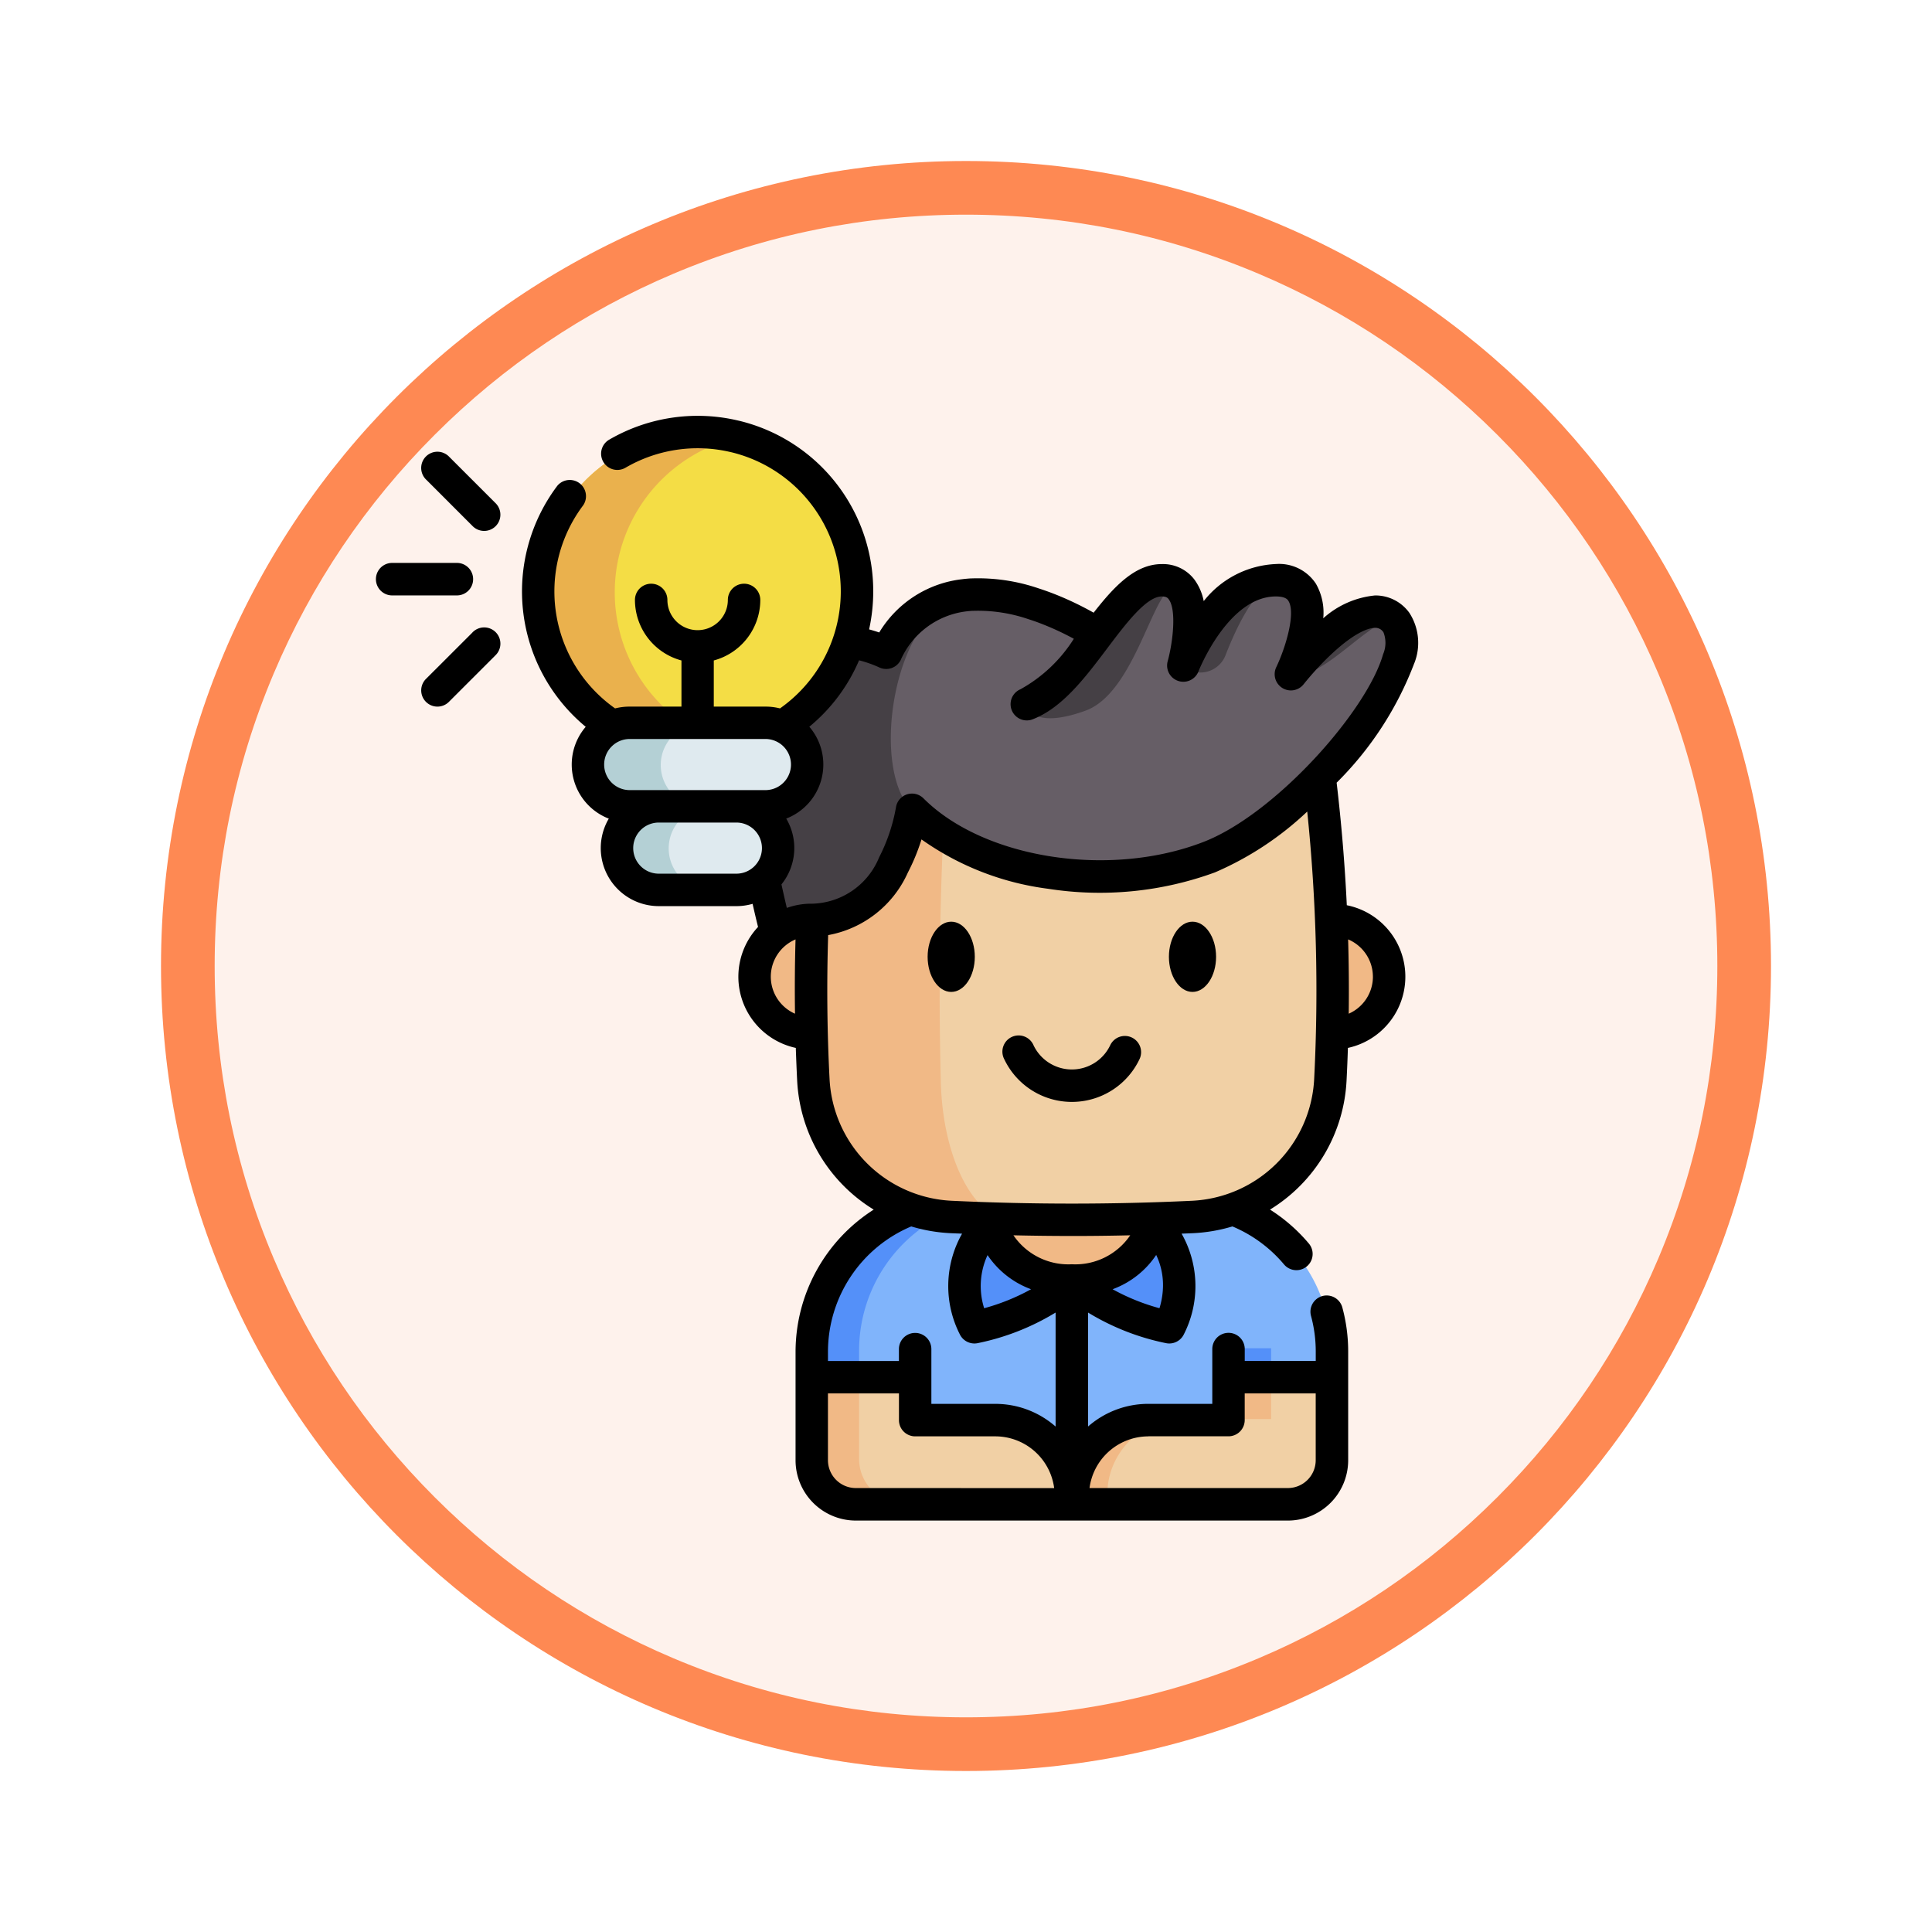 <svg xmlns="http://www.w3.org/2000/svg" xmlns:xlink="http://www.w3.org/1999/xlink" width="108" height="108" viewBox="0 0 108 108">
  <defs>
    <filter id="Path_904820" x="0" y="0" width="108" height="108" filterUnits="userSpaceOnUse">
      <feOffset dy="3" input="SourceAlpha"/>
      <feGaussianBlur stdDeviation="3" result="blur"/>
      <feFlood flood-opacity="0.161"/>
      <feComposite operator="in" in2="blur"/>
      <feComposite in="SourceGraphic"/>
    </filter>
  </defs>
  <g id="Group_1220091" data-name="Group 1220091" transform="translate(-200 -469)">
    <g id="Group_1220090" data-name="Group 1220090">
      <g id="Group_1219982" data-name="Group 1219982">
        <g id="Group_1219977" data-name="Group 1219977">
          <g id="Group_1219603" data-name="Group 1219603" transform="translate(0 -62)">
            <g id="Group_1202655" data-name="Group 1202655" transform="translate(209 537)">
              <g id="Group_1173585" data-name="Group 1173585" transform="translate(0 0)">
                <g id="Group_1173428" data-name="Group 1173428">
                  <g id="Group_1171958" data-name="Group 1171958">
                    <g id="Group_1167341" data-name="Group 1167341">
                      <g id="Group_1166792" data-name="Group 1166792">
                        <g transform="matrix(1, 0, 0, 1, -9, -6)" filter="url(#Path_904820)">
                          <g id="Path_904820-2" data-name="Path 904820" transform="translate(9 6)" fill="#fef2ec">
                            <path d="M 45 88.5 C 39.127 88.5 33.43 87.35 28.068 85.082 C 22.889 82.891 18.236 79.755 14.241 75.759 C 10.245 71.764 7.109 67.111 4.918 61.932 C 2.65 56.57 1.5 50.873 1.5 45 C 1.5 39.127 2.65 33.43 4.918 28.068 C 7.109 22.889 10.245 18.236 14.241 14.241 C 18.236 10.245 22.889 7.109 28.068 4.918 C 33.43 2.65 39.127 1.5 45 1.5 C 50.873 1.5 56.57 2.65 61.932 4.918 C 67.111 7.109 71.764 10.245 75.759 14.241 C 79.755 18.236 82.891 22.889 85.082 28.068 C 87.35 33.43 88.5 39.127 88.5 45 C 88.5 50.873 87.35 56.57 85.082 61.932 C 82.891 67.111 79.755 71.764 75.759 75.759 C 71.764 79.755 67.111 82.891 61.932 85.082 C 56.57 87.35 50.873 88.5 45 88.5 Z" stroke="none"/>
                            <path d="M 45 3 C 39.329 3 33.829 4.11 28.653 6.299 C 23.652 8.415 19.16 11.443 15.302 15.302 C 11.443 19.16 8.415 23.652 6.299 28.653 C 4.11 33.829 3 39.329 3 45 C 3 50.671 4.11 56.171 6.299 61.347 C 8.415 66.348 11.443 70.84 15.302 74.698 C 19.16 78.557 23.652 81.585 28.653 83.701 C 33.829 85.89 39.329 87 45 87 C 50.671 87 56.171 85.89 61.347 83.701 C 66.348 81.585 70.84 78.557 74.698 74.698 C 78.557 70.84 81.585 66.348 83.701 61.347 C 85.89 56.171 87 50.671 87 45 C 87 39.329 85.89 33.829 83.701 28.653 C 81.585 23.652 78.557 19.16 74.698 15.302 C 70.84 11.443 66.348 8.415 61.347 6.299 C 56.171 4.11 50.671 3 45 3 M 45 -7.62939453125e-06 C 69.853 -7.62939453125e-06 90 20.147 90 45 C 90 69.853 69.853 90 45 90 C 20.147 90 -7.62939453125e-06 69.853 -7.62939453125e-06 45 C -7.62939453125e-06 20.147 20.147 -7.62939453125e-06 45 -7.62939453125e-06 Z" stroke="none" fill="#fe8953"/>
                          </g>
                        </g>
                      </g>
                    </g>
                  </g>
                </g>
              </g>
            </g>
          </g>
        </g>
        <g id="idea" transform="translate(206.504 492.245)">
          <g id="Group_1219980" data-name="Group 1219980" transform="translate(23.63 0.977)">
            <path id="Path_1160454" data-name="Path 1160454" d="M237.243,363.056H225.166a8.467,8.467,0,0,0-8.467,8.467v6.063a2.458,2.458,0,0,0,2.458,2.458h24.1a2.458,2.458,0,0,0,2.458-2.458v-6.063A8.467,8.467,0,0,0,237.243,363.056Z" transform="translate(-201.444 -320.243)" fill="#80b4fb"/>
            <path id="Path_1160455" data-name="Path 1160455" d="M219.334,371.527v6.064a2.458,2.458,0,0,0,2.458,2.457h-2.635a2.458,2.458,0,0,1-2.458-2.457v-6.064a8.466,8.466,0,0,1,8.467-8.466H227.8A8.466,8.466,0,0,0,219.334,371.527Z" transform="translate(-201.444 -320.247)" fill="#5490f9"/>
            <path id="Path_1160456" data-name="Path 1160456" d="M297.8,372.343a5.064,5.064,0,0,1,1.043,5.992,11.688,11.688,0,0,1-5.433-2.606,11.686,11.686,0,0,1-5.433,2.606,5.063,5.063,0,0,1,1.043-5.992" transform="translate(-263.631 -328.41)" fill="#5490f9"/>
            <path id="Path_1160457" data-name="Path 1160457" d="M309.343,371.781c0,.023,0,.045,0,.068,0,1.87-1.965,3.387-4.389,3.387s-4.39-1.516-4.39-3.387c0-.023,0-.045,0-.068" transform="translate(-275.195 -327.916)" fill="#f1b986"/>
            <path id="Path_1160458" data-name="Path 1160458" d="M222.468,445.11V447.5h4.469a4.213,4.213,0,0,1,4.213,4.214v.482H219.157a2.458,2.458,0,0,1-2.458-2.458V445.11h5.769Z" transform="translate(-201.444 -392.4)" fill="#f1d0a5"/>
            <path id="Path_1160459" data-name="Path 1160459" d="M219.149,452.2h2.635a2.458,2.458,0,0,1-2.45-2.457v-4.633H216.7v4.633A2.457,2.457,0,0,0,219.149,452.2Z" transform="translate(-201.444 -392.402)" fill="#f1b986"/>
            <path id="Path_1160460" data-name="Path 1160460" d="M346.088,445.11V447.5h-4.469a4.214,4.214,0,0,0-4.213,4.214v.482H349.4a2.458,2.458,0,0,0,2.458-2.458V445.11h-5.769Z" transform="translate(-307.591 -392.4)" fill="#f1d0a5"/>
            <path id="Path_1160461" data-name="Path 1160461" d="M409.39,444.858h2.425v2.425H409.39Z" transform="translate(-370.894 -392.178)" fill="#f1b986"/>
            <path id="Path_1160462" data-name="Path 1160462" d="M409.39,432.127h2.425v1.536H409.39Z" transform="translate(-370.894 -380.983)" fill="#5490f9"/>
            <path id="Path_1160463" data-name="Path 1160463" d="M341.619,464.961h1.951a4.214,4.214,0,0,0-4.214,4.214v.482h-1.951v-.482A4.214,4.214,0,0,1,341.619,464.961Z" transform="translate(-307.591 -409.857)" fill="#f1b986"/>
            <path id="Path_1160464" data-name="Path 1160464" d="M222.473,240.046h.02a3.16,3.16,0,0,0,0-6.32H193.425a3.16,3.16,0,0,0,0,6.32h.02" transform="translate(-178.199 -206.512)" fill="#f1b986"/>
            <path id="Path_1160465" data-name="Path 1160465" d="M244.7,160.448a142.542,142.542,0,0,0-27.574,0,97.751,97.751,0,0,0-.63,17.145,8.088,8.088,0,0,0,7.7,7.668q6.714.317,13.428,0a8.088,8.088,0,0,0,7.7-7.668A97.727,97.727,0,0,0,244.7,160.448Z" transform="translate(-201.153 -141.485)" fill="#f1d0a5"/>
            <path id="Path_1160466" data-name="Path 1160466" d="M217.131,160.445q6.892-.669,13.787-.668a36.7,36.7,0,0,0-6.981.675q-.543,8.655-.32,17.309c.1,3.8,1.485,6.893,3.306,7.6q-1.36-.037-2.721-.1a8.089,8.089,0,0,1-7.7-7.668A97.878,97.878,0,0,1,217.131,160.445Z" transform="translate(-201.158 -141.483)" fill="#f1b986"/>
            <path id="Path_1160467" data-name="Path 1160467" d="M213.819,92.1c-5.283,2.041-12.787,1.141-16.569-2.641,0,0-.9,6.141-5.551,6.141l-2.029.682c-5.419-21.272,6.14-15.588,6.14-15.588a5.5,5.5,0,0,1,4.342-3.2q.219-.027.44-.041l.035,0a9.638,9.638,0,0,1,3.406.514c.366.118.718.248,1.046.383a16.023,16.023,0,0,1,2.488,1.278l.04.027c1.19-1.574,2.324-3,3.572-3a1.3,1.3,0,0,1,1.1.509c.9,1.18.161,4.017.1,4.24l0,.01,0-.01.006-.016c.16-.4,1.947-4.732,5.152-4.732a2.506,2.506,0,0,1,.545.055c2.389.528.519,4.707.313,5.149l-.005.013-.011.023c.1-.13,4.1-5.21,5.881-2.879l0,0c1.794,2.364-5.166,11.045-10.447,13.085Z" transform="translate(-176.403 -68.38)" fill="#665e66"/>
            <g id="Group_1219978" data-name="Group 1219978" transform="translate(11.82 8.268)">
              <path id="Path_1160468" data-name="Path 1160468" d="M444.129,91.765h0c-.9-.9-4.013,3.342-5.883,2.882l.013-.025-.011.023C438.35,94.514,442.351,89.434,444.129,91.765Z" transform="translate(-408.088 -89.404)" fill="#454045"/>
              <path id="Path_1160469" data-name="Path 1160469" d="M394.182,76.7c-1.351-.307-2.6,2.264-3.31,4.089a1.512,1.512,0,0,1-2.206.738l-.193-.12,0,0,0-.01h0l.006-.016c.16-.4,1.947-4.732,5.152-4.732A2.506,2.506,0,0,1,394.182,76.7Z" transform="translate(-364.319 -76.649)" fill="#454045"/>
              <path id="Path_1160470" data-name="Path 1160470" d="M200.148,83.609c-3.865.681-5.325,9.543-2.9,11.967,0,0-.9,6.141-5.551,6.141l-2.029.682c-5.419-21.272,6.14-15.588,6.14-15.588a5.5,5.5,0,0,1,4.342-3.2Z" transform="translate(-188.22 -82.769)" fill="#454045"/>
              <path id="Path_1160471" data-name="Path 1160471" d="M324.49,77.157c-1.358-1.358-2.264,5.608-5.322,6.724s-3.344-.31-3.344-.31h0c1.506-.557,2.776-2.317,3.99-3.924h0l.111-.147c.046-.062.094-.125.141-.186,1.1-1.436,2.161-2.665,3.32-2.665A1.3,1.3,0,0,1,324.49,77.157Z" transform="translate(-300.433 -76.648)" fill="#454045"/>
            </g>
            <path id="Path_1160472" data-name="Path 1160472" d="M290.79,83.259h-.038l.035,0Z" transform="translate(-266.565 -74.193)" fill="#ecc32e"/>
            <g id="Group_1219979" data-name="Group 1219979">
              <path id="Path_1160473" data-name="Path 1160473" d="M108,16.991a8.88,8.88,0,0,1-4.157,7.526H94.382a8.89,8.89,0,0,1,6.656-16.2l.192.044A8.891,8.891,0,0,1,108,16.991Z" transform="translate(-90.225 -8.104)" fill="#f4dd45"/>
              <path id="Path_1160474" data-name="Path 1160474" d="M98.613,24.518H94.381a8.889,8.889,0,0,1,6.656-16.2c.065.014.129.027.192.044a8.89,8.89,0,0,0-2.617,16.159Z" transform="translate(-90.225 -8.104)" fill="#eab14d"/>
              <path id="Path_1160475" data-name="Path 1160475" d="M125.451,144.854a2.33,2.33,0,0,1-2.33,2.33h-7.566a2.33,2.33,0,1,1,0-4.66h7.566A2.33,2.33,0,0,1,125.451,144.854Z" transform="translate(-110.451 -126.311)" fill="#dfeaef"/>
              <path id="Path_1160476" data-name="Path 1160476" d="M119.583,147.184h-4.029a2.33,2.33,0,0,1,0-4.661h4.029a2.33,2.33,0,1,0,0,4.661Z" transform="translate(-110.45 -126.31)" fill="#b4d0d5"/>
              <path id="Path_1160477" data-name="Path 1160477" d="M135.635,183.493a2.33,2.33,0,0,1-2.33,2.33h-4.328a2.33,2.33,0,1,1,0-4.66H133.3A2.33,2.33,0,0,1,135.635,183.493Z" transform="translate(-122.253 -160.289)" fill="#dfeaef"/>
              <path id="Path_1160478" data-name="Path 1160478" d="M131.829,185.823h-2.854a2.33,2.33,0,0,1,0-4.661h2.854a2.33,2.33,0,0,0,0,4.661Z" transform="translate(-122.252 -160.288)" fill="#b4d0d5"/>
            </g>
          </g>
          <g id="Group_1219981" data-name="Group 1219981" transform="translate(14.496 0)">
            <path id="Path_1160479" data-name="Path 1160479" d="M312.287,287.484a.907.907,0,0,0-1.208.43,2.373,2.373,0,0,1-4.288,0,.907.907,0,1,0-1.638.777,4.186,4.186,0,0,0,7.565,0A.907.907,0,0,0,312.287,287.484Z" transform="translate(-270.017 -252.731)"/>
            <path id="Path_1160480" data-name="Path 1160480" d="M271.63,234.446c-.727,0-1.319.88-1.319,1.963s.591,1.963,1.319,1.963,1.318-.88,1.318-1.963S272.357,234.446,271.63,234.446Z" transform="translate(-239.456 -206.168)"/>
            <path id="Path_1160481" data-name="Path 1160481" d="M383.449,234.446c-.727,0-1.318.88-1.318,1.963s.591,1.963,1.318,1.963,1.319-.88,1.319-1.963S384.177,234.446,383.449,234.446Z" transform="translate(-337.788 -206.168)"/>
            <path id="Path_1160482" data-name="Path 1160482" d="M132.2,13.822a3.093,3.093,0,0,0-.282-2.812,2.335,2.335,0,0,0-1.9-.969h-.012a5.067,5.067,0,0,0-2.9,1.277,3.246,3.246,0,0,0-.41-1.933,2.457,2.457,0,0,0-2.24-1.1,5.43,5.43,0,0,0-4.031,2.072,3.012,3.012,0,0,0-.518-1.2,2.206,2.206,0,0,0-1.829-.869c-1.478,0-2.645,1.228-3.807,2.717a17.7,17.7,0,0,0-1.964-.953c-.372-.152-.746-.289-1.113-.407a10.488,10.488,0,0,0-3.74-.557l-.03,0h-.009c-.167.01-.335.025-.5.046a6.236,6.236,0,0,0-4.63,2.977c-.168-.058-.358-.117-.565-.173a9.913,9.913,0,0,0,.23-2.124A9.791,9.791,0,0,0,94.457.277l-.2-.045a9.835,9.835,0,0,0-7.089,1.114.907.907,0,0,0,.918,1.564A8.021,8.021,0,0,1,93.86,2l.178.04a8,8,0,0,1,2.7,14.315,3.236,3.236,0,0,0-.818-.1H93.037v-2.58a3.509,3.509,0,0,0,2.6-3.383.907.907,0,0,0-1.814,0,1.689,1.689,0,1,1-3.379,0,.907.907,0,0,0-1.814,0,3.509,3.509,0,0,0,2.6,3.383v2.58H88.339a3.263,3.263,0,0,0-.819.1A8,8,0,0,1,85.738,5,.907.907,0,0,0,84.291,3.91a9.82,9.82,0,0,0,1.587,13.474,3.24,3.24,0,0,0,1.29,5.133,3.244,3.244,0,0,0,2.794,4.891H94.3a3.255,3.255,0,0,0,.906-.128q.143.637.305,1.292a4.071,4.071,0,0,0,2.111,6.762q.03.908.075,1.812a8.984,8.984,0,0,0,4.28,7.227,9.44,9.44,0,0,0-4.369,7.934v6.079s0,0,0,.006a3.374,3.374,0,0,0,3.37,3.364H125.13a3.374,3.374,0,0,0,3.37-3.37V52.307a9.4,9.4,0,0,0-.332-2.484.907.907,0,0,0-1.749.48,7.583,7.583,0,0,1,.268,2v.528h-3.969v-.663a.907.907,0,1,0-1.814,0v3.063H117.33a5.107,5.107,0,0,0-3.37,1.267V50.128a13.546,13.546,0,0,0,4.357,1.71.906.906,0,0,0,.971-.442,5.943,5.943,0,0,0-.1-5.679c.213-.009.428-.016.641-.026a9.122,9.122,0,0,0,2.2-.378,7.6,7.6,0,0,1,2.891,2.132.907.907,0,0,0,1.391-1.164,9.431,9.431,0,0,0-2.18-1.909,8.987,8.987,0,0,0,4.279-7.226q.046-.9.075-1.812a4.074,4.074,0,0,0-.062-7.976q-.165-3.434-.568-6.85a18.8,18.8,0,0,0,4.343-6.686Zm-31.035-.154a6.734,6.734,0,0,1,1.11.39.906.906,0,0,0,1.207-.4,4.614,4.614,0,0,1,3.657-2.725c.123-.015.247-.027.371-.034l.058,0a8.727,8.727,0,0,1,3.072.473c.323.1.654.225.983.359a15.81,15.81,0,0,1,1.541.732,8.246,8.246,0,0,1-2.98,2.82.907.907,0,0,0,.628,1.7c1.685-.622,2.978-2.338,4.23-4,1.02-1.353,2.176-2.886,3.038-2.886.248,0,.329.079.385.153.451.592.233,2.422-.055,3.471a.907.907,0,0,0,1.722.563c.016-.042,1.658-4.187,4.327-4.187.547,0,.665.188.7.249.424.674-.154,2.61-.679,3.705a.907.907,0,0,0,1.533.95,16.514,16.514,0,0,1,1.521-1.651c1.443-1.358,2.21-1.5,2.477-1.5a.531.531,0,0,1,.463.256,1.614,1.614,0,0,1-.021,1.219c-.9,3.175-6.032,8.949-10.055,10.5-5.249,2.028-12.265.932-15.64-2.443a.907.907,0,0,0-1.538.51,9.844,9.844,0,0,1-.939,2.787,4.153,4.153,0,0,1-3.729,2.593h-.068a4.055,4.055,0,0,0-1.364.236q-.158-.669-.3-1.314a3.238,3.238,0,0,0,.267-3.68,3.24,3.24,0,0,0,1.291-5.134,9.753,9.753,0,0,0,2.782-3.717ZM87.329,18.483a1.42,1.42,0,0,1,1.011-.418h7.583a1.429,1.429,0,1,1,0,2.858H88.339a1.429,1.429,0,0,1-1.011-2.44Zm2.633,7.111a1.429,1.429,0,1,1,0-2.858H94.3a1.429,1.429,0,1,1,0,2.858Zm6.262,5.759a2.265,2.265,0,0,1,1.383-2.084c-.04,1.381-.049,2.768-.03,4.153A2.263,2.263,0,0,1,96.224,31.353Zm7.851,13.96a9.115,9.115,0,0,0,2.2.378c.213.01.428.017.642.026a5.943,5.943,0,0,0-.1,5.679.907.907,0,0,0,.971.442,13.543,13.543,0,0,0,4.357-1.711V56.5a5.108,5.108,0,0,0-3.371-1.268H105.2V52.172a.907.907,0,0,0-1.814,0v.663H99.42v-.528a7.613,7.613,0,0,1,4.656-6.994Zm4.264,1.6a5.005,5.005,0,0,0,2.434,1.911,11.78,11.78,0,0,1-2.622,1.062A4.118,4.118,0,0,1,108.34,46.917Zm4.714.515a3.713,3.713,0,0,1-3.265-1.619q1.63.037,3.264.038t3.264-.038a3.711,3.711,0,0,1-3.264,1.619Zm-12.077,12.51a1.559,1.559,0,0,1-1.557-1.557V54.648h3.969v1.493a.907.907,0,0,0,.907.907h4.48a3.322,3.322,0,0,1,3.29,2.893Zm16.353-2.893h4.48a.907.907,0,0,0,.907-.907V54.648h3.969v3.737s0,0,0,0a1.558,1.558,0,0,1-1.557,1.553H114.041A3.322,3.322,0,0,1,117.331,57.049Zm.811-8.178a4.5,4.5,0,0,1-.189,1.018,11.789,11.789,0,0,1-2.62-1.061,5,5,0,0,0,2.437-1.916,3.9,3.9,0,0,1,.371,1.96ZM126.6,37.053a7.182,7.182,0,0,1-6.859,6.827c-4.437.209-8.937.209-13.375,0a7.18,7.18,0,0,1-6.858-6.827c-.137-2.659-.162-5.355-.077-8.025a6.066,6.066,0,0,0,4.457-3.5,11.245,11.245,0,0,0,.76-1.849,15.683,15.683,0,0,0,7.078,2.759,18.737,18.737,0,0,0,9.327-.916,17.655,17.655,0,0,0,5.158-3.4,97.383,97.383,0,0,1,.389,14.929Zm3.283-5.7a2.263,2.263,0,0,1-1.353,2.069q.027-2.075-.033-4.154A2.265,2.265,0,0,1,129.882,31.353Z" transform="translate(-74.136 0)"/>
            <path id="Path_1160483" data-name="Path 1160483" d="M38.612,98.532,36.041,101.1a.907.907,0,1,0,1.282,1.282l2.571-2.571a.907.907,0,1,0-1.282-1.282Z" transform="translate(-33.208 -86.414)"/>
            <path id="Path_1160484" data-name="Path 1160484" d="M38.61,20.935a.907.907,0,1,0,1.282-1.282l-2.571-2.571a.907.907,0,1,0-1.282,1.282Z" transform="translate(-33.207 -14.788)"/>
            <path id="Path_1160485" data-name="Path 1160485" d="M19.944,69.1a.907.907,0,0,0-.907-.907h-3.6A.907.907,0,1,0,15.4,70.01h3.635A.907.907,0,0,0,19.944,69.1Z" transform="translate(-14.496 -59.971)"/>
          </g>
        </g>
      </g>
    </g>
  </g>
</svg>
